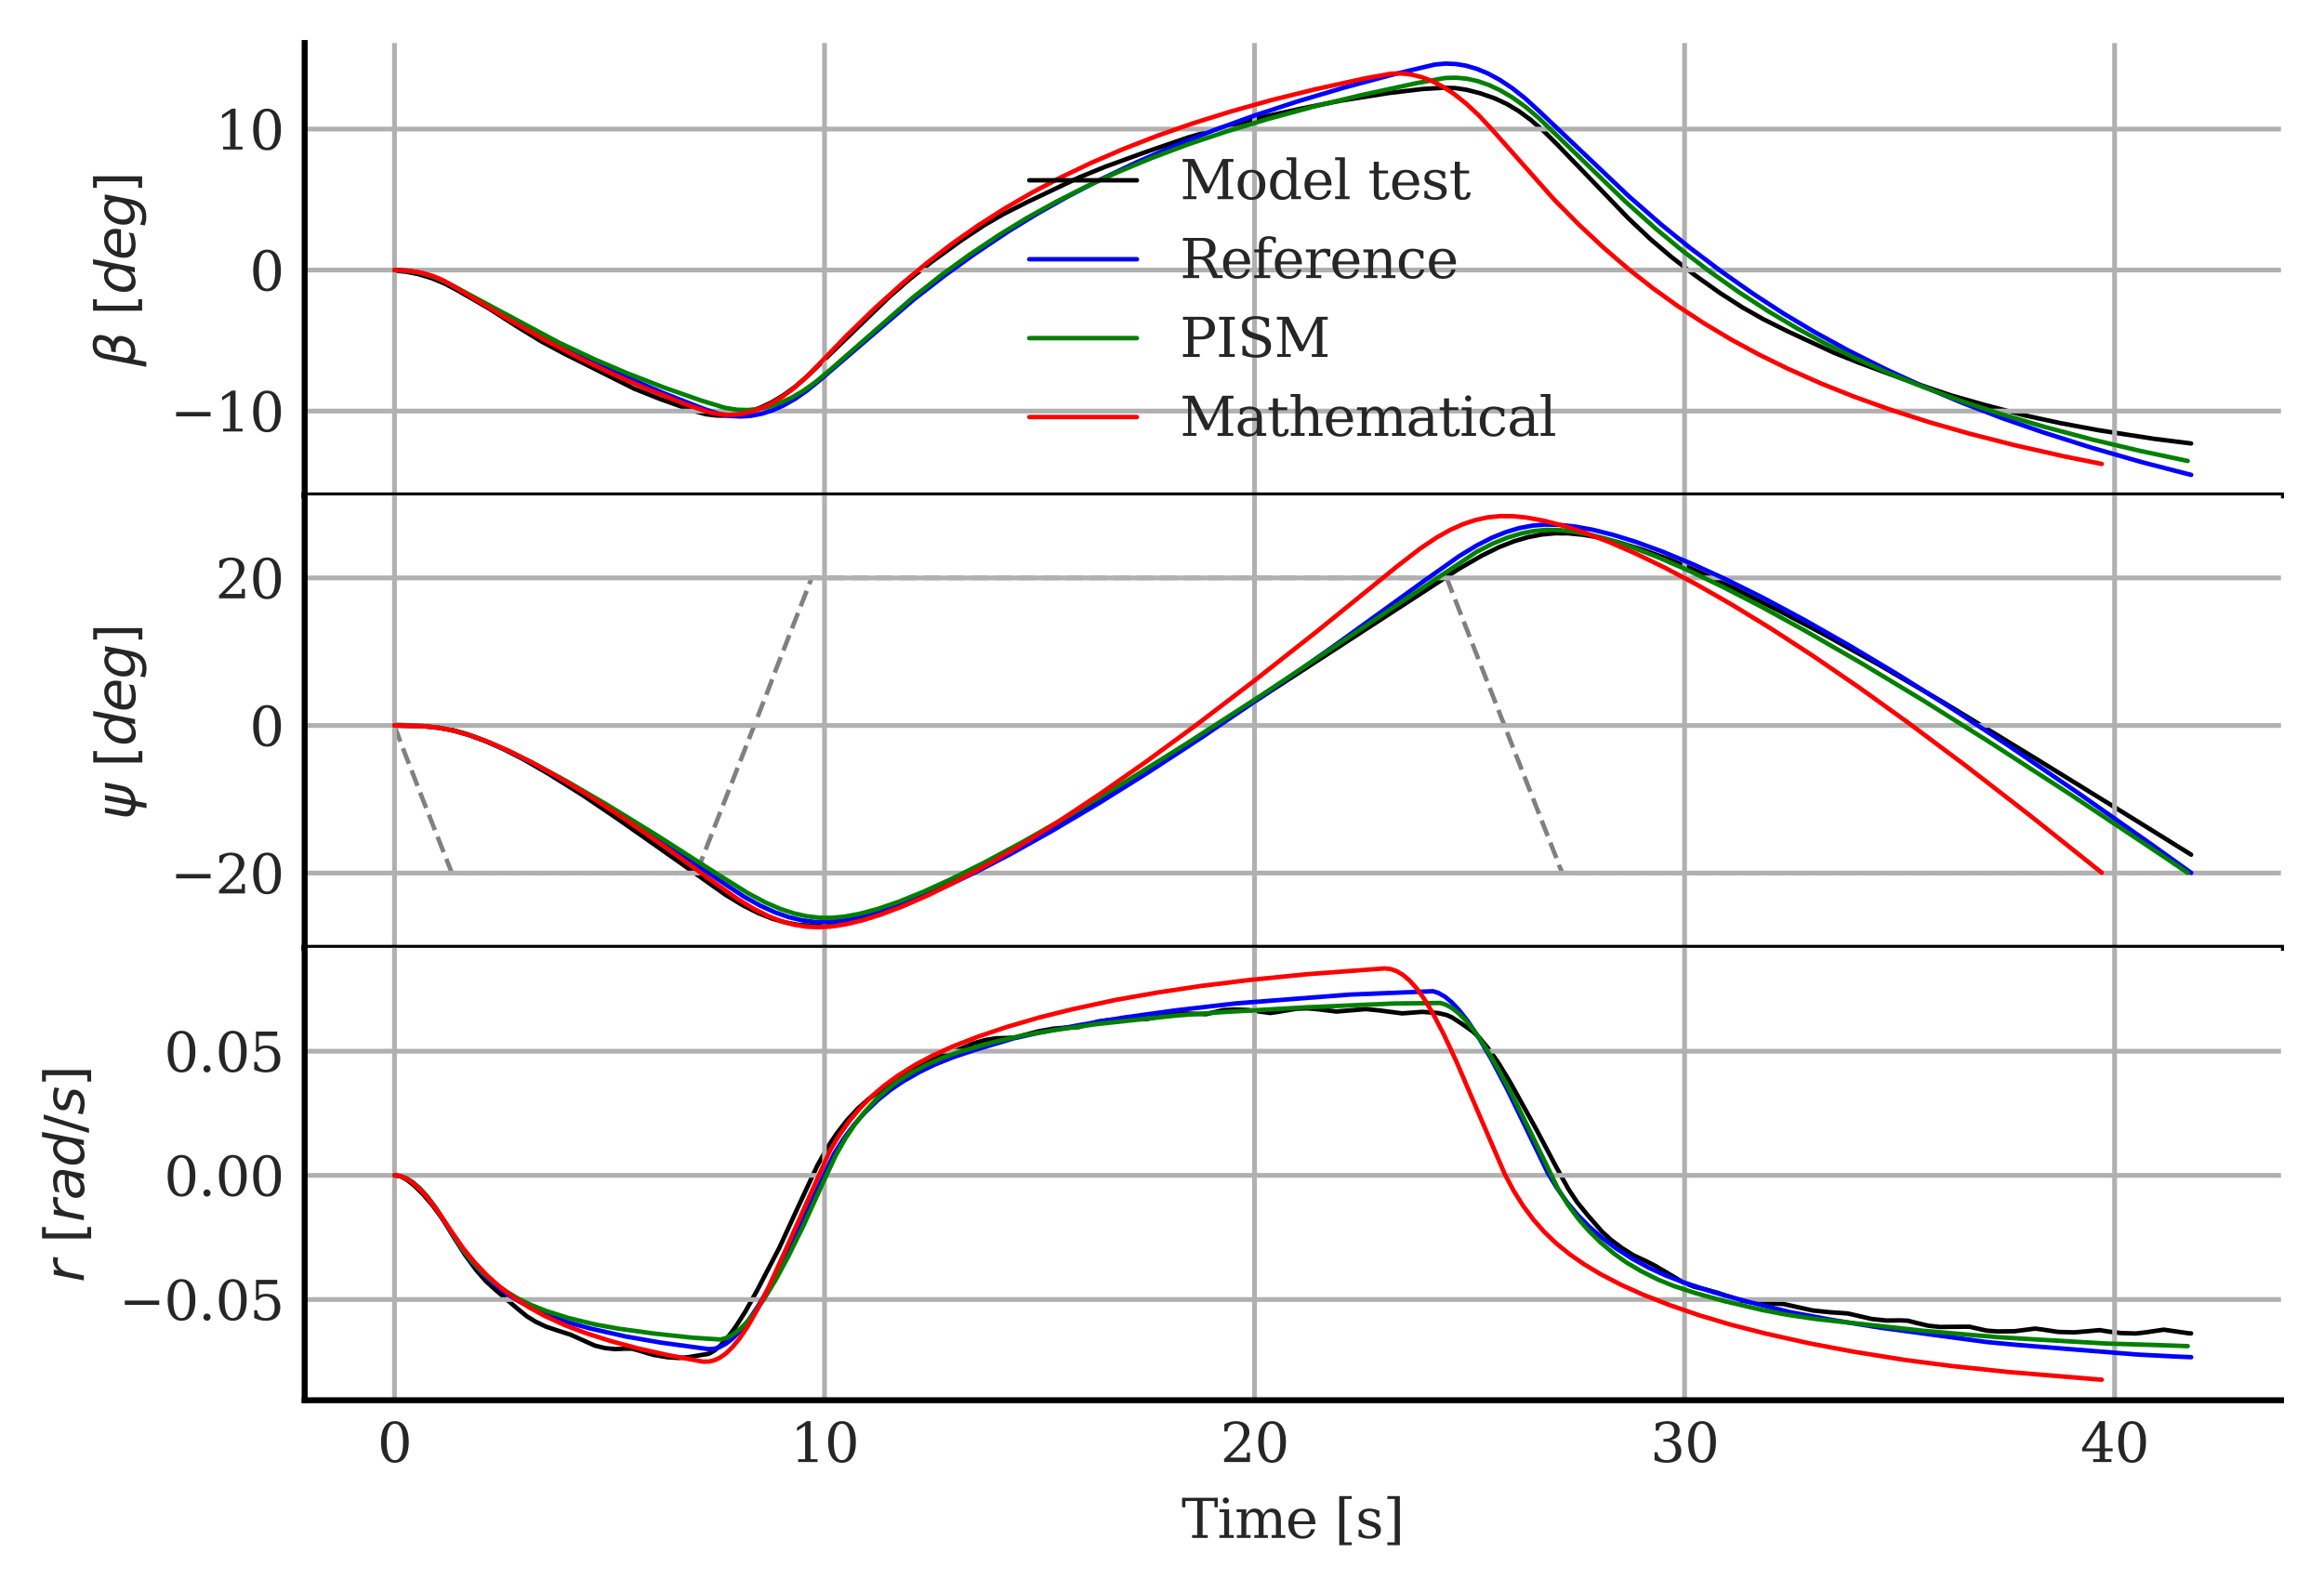 <?xml version="1.0" encoding="utf-8" standalone="no"?>
<!DOCTYPE svg PUBLIC "-//W3C//DTD SVG 1.1//EN"
  "http://www.w3.org/Graphics/SVG/1.1/DTD/svg11.dtd">
<svg xmlns:xlink="http://www.w3.org/1999/xlink" width="388.971pt" height="266.541pt" viewBox="0 0 388.971 266.541" xmlns="http://www.w3.org/2000/svg" version="1.1">
 <defs>
  <style type="text/css">*{stroke-linejoin: round; stroke-linecap: butt}</style>
 </defs>
 <g id="figure_1">
  <g id="patch_1">
   <path d="M -0 266.541 
L 388.971 266.541 
L 388.971 0 
L -0 0 
z
" style="fill: #ffffff"/>
  </g>
  <g id="axes_1">
   <g id="patch_2">
    <path d="M 50.991 82.94 
L 381.771 82.94 
L 381.771 7.2 
L 50.991 7.2 
z
" style="fill: #ffffff"/>
   </g>
   <g id="line2d_1">
    <path d="M 66.027 45.309 
L 68.028 45.496 
L 70.102 45.91 
L 72.246 46.563 
L 74.32 47.419 
L 76.464 48.546 
L 81.683 51.552 
L 86.831 54.851 
L 90.691 57.204 
L 94.409 59.189 
L 106.134 65.064 
L 110.495 66.803 
L 116 68.763 
L 118.144 69.343 
L 119.932 69.569 
L 121.719 69.578 
L 123.506 69.372 
L 125.365 68.935 
L 127.224 68.271 
L 129.154 67.355 
L 131.084 66.2 
L 133.086 64.746 
L 135.159 62.962 
L 138.591 59.624 
L 148.886 49.657 
L 152.318 46.673 
L 155.964 43.81 
L 160.825 40.292 
L 164.757 37.682 
L 167.974 35.824 
L 171.978 33.806 
L 180.557 29.724 
L 184.99 27.913 
L 191.495 25.545 
L 198.859 23.013 
L 204.364 21.406 
L 210.441 19.798 
L 217.59 18.219 
L 224.382 16.855 
L 232.46 15.571 
L 238.037 14.907 
L 241.54 14.696 
L 243.613 14.747 
L 245.543 15.05 
L 247.831 15.64 
L 250.19 16.472 
L 252.264 17.44 
L 254.194 18.593 
L 256.196 20.063 
L 258.341 21.922 
L 260.771 24.333 
L 272.567 36.573 
L 276.214 40.016 
L 279.645 42.941 
L 283.649 46.049 
L 287.795 48.997 
L 291.584 51.431 
L 295.088 53.415 
L 299.091 55.415 
L 306.884 59.023 
L 311.102 60.713 
L 319.538 63.827 
L 326.544 66.191 
L 332.12 67.776 
L 338.912 69.552 
L 344.775 70.819 
L 351.209 72.023 
L 360.574 73.47 
L 366.723 74.242 
L 366.723 74.242 
" clip-path="url(#p4516d4d007)" style="fill: none; stroke: #000000; stroke-width: 0.75; stroke-linecap: round"/>
   </g>
   <g id="matplotlib.axis_1">
    <g id="xtick_1">
     <g id="line2d_2">
      <path d="M 66.027 82.94 
L 66.027 7.2 
" clip-path="url(#p4516d4d007)" style="fill: none; stroke: #b0b0b0; stroke-width: 0.8; stroke-linecap: round"/>
     </g>
     <g id="line2d_3"/>
    </g>
    <g id="xtick_2">
     <g id="line2d_4">
      <path d="M 138.001 82.94 
L 138.001 7.2 
" clip-path="url(#p4516d4d007)" style="fill: none; stroke: #b0b0b0; stroke-width: 0.8; stroke-linecap: round"/>
     </g>
     <g id="line2d_5"/>
    </g>
    <g id="xtick_3">
     <g id="line2d_6">
      <path d="M 209.975 82.94 
L 209.975 7.2 
" clip-path="url(#p4516d4d007)" style="fill: none; stroke: #b0b0b0; stroke-width: 0.8; stroke-linecap: round"/>
     </g>
     <g id="line2d_7"/>
    </g>
    <g id="xtick_4">
     <g id="line2d_8">
      <path d="M 281.95 82.94 
L 281.95 7.2 
" clip-path="url(#p4516d4d007)" style="fill: none; stroke: #b0b0b0; stroke-width: 0.8; stroke-linecap: round"/>
     </g>
     <g id="line2d_9"/>
    </g>
    <g id="xtick_5">
     <g id="line2d_10">
      <path d="M 353.924 82.94 
L 353.924 7.2 
" clip-path="url(#p4516d4d007)" style="fill: none; stroke: #b0b0b0; stroke-width: 0.8; stroke-linecap: round"/>
     </g>
     <g id="line2d_11"/>
    </g>
   </g>
   <g id="matplotlib.axis_2">
    <g id="ytick_1">
     <g id="line2d_12">
      <path d="M 50.991 68.813 
L 381.771 68.813 
" clip-path="url(#p4516d4d007)" style="fill: none; stroke: #b0b0b0; stroke-width: 0.8; stroke-linecap: round"/>
     </g>
     <g id="line2d_13"/>
     <g id="text_1">
      <!-- −10 -->
      <g style="fill: #262626" transform="translate(28.497 72.232) scale(0.09 -0.09)">
       <defs>
        <path id="DejaVuSerif-2212" d="M 678 2259 
L 4684 2259 
L 4684 1753 
L 678 1753 
L 678 2259 
z
" transform="scale(0.016)"/>
        <path id="DejaVuSerif-31" d="M 909 0 
L 909 331 
L 1722 331 
L 1722 4213 
L 781 3603 
L 781 4013 
L 1919 4750 
L 2350 4750 
L 2350 331 
L 3163 331 
L 3163 0 
L 909 0 
z
" transform="scale(0.016)"/>
        <path id="DejaVuSerif-30" d="M 2034 219 
Q 2513 219 2750 744 
Q 2988 1269 2988 2328 
Q 2988 3391 2750 3916 
Q 2513 4441 2034 4441 
Q 1556 4441 1318 3916 
Q 1081 3391 1081 2328 
Q 1081 1269 1318 744 
Q 1556 219 2034 219 
z
M 2034 -91 
Q 1275 -91 848 546 
Q 422 1184 422 2328 
Q 422 3475 848 4112 
Q 1275 4750 2034 4750 
Q 2797 4750 3222 4112 
Q 3647 3475 3647 2328 
Q 3647 1184 3222 546 
Q 2797 -91 2034 -91 
z
" transform="scale(0.016)"/>
       </defs>
       <use xlink:href="#DejaVuSerif-2212"/>
       <use xlink:href="#DejaVuSerif-31" x="83.789"/>
       <use xlink:href="#DejaVuSerif-30" x="147.412"/>
      </g>
     </g>
    </g>
    <g id="ytick_2">
     <g id="line2d_14">
      <path d="M 50.991 45.213 
L 381.771 45.213 
" clip-path="url(#p4516d4d007)" style="fill: none; stroke: #b0b0b0; stroke-width: 0.8; stroke-linecap: round"/>
     </g>
     <g id="line2d_15"/>
     <g id="text_2">
      <!-- 0 -->
      <g style="fill: #262626" transform="translate(41.765 48.633) scale(0.09 -0.09)">
       <use xlink:href="#DejaVuSerif-30"/>
      </g>
     </g>
    </g>
    <g id="ytick_3">
     <g id="line2d_16">
      <path d="M 50.991 21.614 
L 381.771 21.614 
" clip-path="url(#p4516d4d007)" style="fill: none; stroke: #b0b0b0; stroke-width: 0.8; stroke-linecap: round"/>
     </g>
     <g id="line2d_17"/>
     <g id="text_3">
      <!-- 10 -->
      <g style="fill: #262626" transform="translate(36.039 25.033) scale(0.09 -0.09)">
       <use xlink:href="#DejaVuSerif-31"/>
       <use xlink:href="#DejaVuSerif-30" x="63.623"/>
      </g>
     </g>
    </g>
    <g id="text_4">
     <!-- $\beta$ $[deg]$ -->
     <g style="fill: #262626" transform="translate(22.607 61.405) rotate(-90) scale(0.09 -0.09)">
      <defs>
       <path id="DejaVuSans-Oblique-3b2" d="M 872 216 
L 572 -1331 
L -6 -1331 
L 928 3478 
Q 1206 4903 2538 4903 
Q 3888 4903 3659 3700 
Q 3503 2844 2894 2531 
Q 3713 2250 3553 1416 
Q 3272 -69 1759 -66 
Q 1097 -63 872 216 
z
M 1019 966 
Q 1259 422 1875 425 
Q 2775 425 2966 1406 
Q 3138 2288 1675 2219 
L 1778 2750 
Q 2909 2731 3106 3750 
Q 3241 4438 2509 4434 
Q 1691 4434 1503 3459 
L 1019 966 
z
" transform="scale(0.016)"/>
       <path id="DejaVuSerif-20" transform="scale(0.016)"/>
       <path id="DejaVuSans-5b" d="M 550 4863 
L 1875 4863 
L 1875 4416 
L 1125 4416 
L 1125 -397 
L 1875 -397 
L 1875 -844 
L 550 -844 
L 550 4863 
z
" transform="scale(0.016)"/>
       <path id="DejaVuSans-Oblique-64" d="M 2675 525 
Q 2444 222 2128 65 
Q 1813 -91 1428 -91 
Q 903 -91 598 267 
Q 294 625 294 1247 
Q 294 1766 478 2236 
Q 663 2706 1013 3078 
Q 1244 3325 1534 3454 
Q 1825 3584 2144 3584 
Q 2481 3584 2739 3421 
Q 2997 3259 3138 2956 
L 3513 4863 
L 4091 4863 
L 3144 0 
L 2566 0 
L 2675 525 
z
M 891 1350 
Q 891 897 1095 644 
Q 1300 391 1663 391 
Q 1931 391 2161 520 
Q 2391 650 2566 903 
Q 2750 1166 2856 1509 
Q 2963 1853 2963 2188 
Q 2963 2622 2758 2865 
Q 2553 3109 2194 3109 
Q 1922 3109 1687 2981 
Q 1453 2853 1288 2613 
Q 1106 2353 998 2009 
Q 891 1666 891 1350 
z
" transform="scale(0.016)"/>
       <path id="DejaVuSans-Oblique-65" d="M 3078 2063 
Q 3088 2113 3092 2166 
Q 3097 2219 3097 2272 
Q 3097 2653 2873 2875 
Q 2650 3097 2266 3097 
Q 1838 3097 1509 2826 
Q 1181 2556 1013 2059 
L 3078 2063 
z
M 3578 1613 
L 903 1613 
Q 884 1494 878 1425 
Q 872 1356 872 1306 
Q 872 872 1139 634 
Q 1406 397 1894 397 
Q 2269 397 2603 481 
Q 2938 566 3225 728 
L 3116 159 
Q 2806 34 2476 -28 
Q 2147 -91 1806 -91 
Q 1078 -91 686 257 
Q 294 606 294 1247 
Q 294 1794 489 2264 
Q 684 2734 1063 3103 
Q 1306 3334 1642 3459 
Q 1978 3584 2356 3584 
Q 2950 3584 3301 3228 
Q 3653 2872 3653 2272 
Q 3653 2128 3634 1964 
Q 3616 1800 3578 1613 
z
" transform="scale(0.016)"/>
       <path id="DejaVuSans-Oblique-67" d="M 3816 3500 
L 3219 434 
Q 3047 -456 2561 -893 
Q 2075 -1331 1253 -1331 
Q 950 -1331 690 -1286 
Q 431 -1241 206 -1147 
L 313 -588 
Q 525 -725 762 -790 
Q 1000 -856 1269 -856 
Q 1816 -856 2167 -557 
Q 2519 -259 2631 300 
L 2681 563 
Q 2441 288 2122 144 
Q 1803 0 1434 0 
Q 903 0 598 351 
Q 294 703 294 1319 
Q 294 1803 478 2267 
Q 663 2731 997 3091 
Q 1219 3328 1514 3456 
Q 1809 3584 2131 3584 
Q 2484 3584 2746 3420 
Q 3009 3256 3138 2956 
L 3238 3500 
L 3816 3500 
z
M 2950 2216 
Q 2950 2641 2750 2872 
Q 2550 3103 2181 3103 
Q 1953 3103 1747 3012 
Q 1541 2922 1394 2759 
Q 1156 2491 1023 2127 
Q 891 1763 891 1375 
Q 891 944 1092 712 
Q 1294 481 1672 481 
Q 2219 481 2584 976 
Q 2950 1472 2950 2216 
z
" transform="scale(0.016)"/>
       <path id="DejaVuSans-5d" d="M 1947 4863 
L 1947 -844 
L 622 -844 
L 622 -397 
L 1369 -397 
L 1369 4416 
L 622 4416 
L 622 4863 
L 1947 4863 
z
" transform="scale(0.016)"/>
      </defs>
      <use xlink:href="#DejaVuSans-Oblique-3b2" transform="translate(0 0.391)"/>
      <use xlink:href="#DejaVuSerif-20" transform="translate(63.818 0.391)"/>
      <use xlink:href="#DejaVuSans-5b" transform="translate(95.605 0.391)"/>
      <use xlink:href="#DejaVuSans-Oblique-64" transform="translate(134.619 0.391)"/>
      <use xlink:href="#DejaVuSans-Oblique-65" transform="translate(198.096 0.391)"/>
      <use xlink:href="#DejaVuSans-Oblique-67" transform="translate(259.619 0.391)"/>
      <use xlink:href="#DejaVuSans-5d" transform="translate(323.096 0.391)"/>
     </g>
    </g>
   </g>
   <g id="line2d_18">
    <path d="M 66.027 45.213 
L 68.114 45.32 
L 70.129 45.644 
L 72.072 46.182 
L 74.016 46.958 
L 76.319 48.145 
L 84.668 52.855 
L 92.081 56.916 
L 98.127 59.997 
L 104.605 63.037 
L 111.011 65.793 
L 117.848 68.475 
L 120.295 69.275 
L 122.167 69.627 
L 123.894 69.731 
L 125.693 69.614 
L 127.493 69.265 
L 129.292 68.693 
L 131.163 67.862 
L 133.107 66.754 
L 135.122 65.351 
L 137.497 63.402 
L 152.9 50.172 
L 158.154 46.092 
L 163.192 42.469 
L 168.734 38.76 
L 173.556 35.804 
L 178.667 32.926 
L 184.496 29.897 
L 190.254 27.158 
L 196.444 24.466 
L 203.21 21.781 
L 209.903 19.365 
L 217.173 16.976 
L 225.018 14.648 
L 233.511 12.379 
L 240.133 10.81 
L 241.932 10.646 
L 243.659 10.718 
L 245.387 11.005 
L 247.186 11.531 
L 249.057 12.309 
L 251.001 13.362 
L 253.088 14.748 
L 255.247 16.453 
L 257.694 18.687 
L 272.665 32.899 
L 278.063 37.612 
L 282.813 41.459 
L 288.14 45.475 
L 293.466 49.204 
L 298.504 52.486 
L 303.686 55.574 
L 309.372 58.686 
L 315.634 61.822 
L 321.896 64.692 
L 328.373 67.414 
L 335.067 69.984 
L 341.904 72.362 
L 350.11 74.966 
L 358.531 77.386 
L 366.088 79.338 
L 366.736 79.497 
L 366.736 79.497 
" clip-path="url(#p4516d4d007)" style="fill: none; stroke: #0000ff; stroke-width: 0.75; stroke-linecap: round"/>
   </g>
   <g id="line2d_19">
    <path d="M 66.027 45.213 
L 68.114 45.32 
L 70.129 45.643 
L 72.072 46.179 
L 74.016 46.95 
L 76.319 48.126 
L 93.593 57.379 
L 99.495 60.15 
L 104.965 62.484 
L 111.155 64.883 
L 117.272 67.026 
L 121.375 68.279 
L 123.318 68.588 
L 125.118 68.646 
L 126.917 68.479 
L 128.716 68.089 
L 130.588 67.457 
L 132.531 66.557 
L 134.474 65.411 
L 136.561 63.916 
L 138.937 61.922 
L 152.684 49.892 
L 157.578 46.038 
L 162.184 42.695 
L 167.223 39.33 
L 171.829 36.516 
L 176.651 33.837 
L 181.761 31.251 
L 187.016 28.843 
L 192.702 26.477 
L 198.819 24.179 
L 205.153 22.052 
L 212.063 19.964 
L 219.692 17.897 
L 227.825 15.928 
L 236.966 13.944 
L 241.86 13.056 
L 243.659 13.004 
L 245.531 13.182 
L 247.33 13.583 
L 249.201 14.232 
L 251.145 15.144 
L 253.16 16.338 
L 255.319 17.887 
L 257.478 19.709 
L 260.429 22.532 
L 272.089 33.791 
L 277.199 38.345 
L 281.518 41.916 
L 286.268 45.543 
L 291.163 48.993 
L 296.129 52.217 
L 300.807 54.985 
L 305.269 57.39 
L 310.668 60.037 
L 316.066 62.441 
L 321.824 64.768 
L 328.373 67.173 
L 334.779 69.279 
L 342.264 71.486 
L 350.182 73.589 
L 357.883 75.418 
L 366.16 77.173 
L 366.16 77.173 
" clip-path="url(#p4516d4d007)" style="fill: none; stroke: #008000; stroke-width: 0.75; stroke-linecap: round"/>
   </g>
   <g id="line2d_20">
    <path d="M 66.027 45.213 
L 68.402 45.325 
L 70.489 45.651 
L 72.36 46.177 
L 74.088 46.891 
L 75.815 47.852 
L 84.812 53.298 
L 91.434 57.052 
L 97.191 60.058 
L 102.805 62.739 
L 108.635 65.269 
L 114.609 67.621 
L 118.64 69.013 
L 120.367 69.347 
L 122.095 69.455 
L 123.822 69.334 
L 125.549 68.981 
L 127.277 68.397 
L 129.076 67.548 
L 130.947 66.412 
L 132.891 64.969 
L 134.906 63.185 
L 137.065 60.975 
L 141.672 56.212 
L 146.494 51.531 
L 150.956 47.505 
L 155.203 43.97 
L 159.449 40.721 
L 163.696 37.748 
L 168.086 34.945 
L 172.693 32.266 
L 177.587 29.678 
L 182.625 27.27 
L 188.023 24.937 
L 193.637 22.753 
L 199.611 20.663 
L 206.017 18.659 
L 212.71 16.783 
L 219.98 14.979 
L 228.473 13.119 
L 232.863 12.327 
L 234.591 12.299 
L 236.246 12.488 
L 237.973 12.918 
L 239.701 13.581 
L 241.5 14.516 
L 243.371 15.742 
L 245.387 17.34 
L 247.546 19.352 
L 249.777 21.747 
L 260.142 33.439 
L 264.388 37.729 
L 268.491 41.555 
L 272.521 45.011 
L 276.624 48.236 
L 280.87 51.287 
L 285.261 54.165 
L 289.795 56.869 
L 294.401 59.359 
L 299.368 61.789 
L 304.838 64.218 
L 310.38 66.428 
L 316.354 68.57 
L 322.903 70.679 
L 329.597 72.592 
L 337.226 74.537 
L 345.359 76.379 
L 351.765 77.67 
L 351.765 77.67 
" clip-path="url(#p4516d4d007)" style="fill: none; stroke: #ff0000; stroke-width: 0.75; stroke-linecap: round"/>
   </g>
   <g id="patch_3">
    <path d="M 50.991 82.94 
L 50.991 7.2 
" style="fill: none; stroke: #000000; stroke-linejoin: miter; stroke-linecap: square"/>
   </g>
   <g id="patch_4">
    <path d="M 50.991 82.94 
L 381.771 82.94 
" style="fill: none; stroke: #000000; stroke-linejoin: miter; stroke-linecap: square"/>
   </g>
   <g id="legend_1">
    <g id="line2d_21">
     <path d="M 172.28 30.187 
L 181.28 30.187 
L 190.28 30.187 
" style="fill: none; stroke: #000000; stroke-width: 0.75; stroke-linecap: round"/>
    </g>
    <g id="text_5">
     <!-- Model test -->
     <g style="fill: #262626" transform="translate(197.48 33.337) scale(0.09 -0.09)">
      <defs>
       <path id="DejaVuSerif-4d" d="M 353 0 
L 353 331 
L 947 331 
L 947 4331 
L 319 4331 
L 319 4666 
L 1678 4666 
L 3316 1344 
L 4953 4666 
L 6228 4666 
L 6228 4331 
L 5606 4331 
L 5606 331 
L 6203 331 
L 6203 0 
L 4378 0 
L 4378 331 
L 4972 331 
L 4972 3938 
L 3372 684 
L 2931 684 
L 1331 3938 
L 1331 331 
L 1925 331 
L 1925 0 
L 353 0 
z
" transform="scale(0.016)"/>
       <path id="DejaVuSerif-6f" d="M 1925 219 
Q 2388 219 2623 584 
Q 2859 950 2859 1663 
Q 2859 2375 2623 2739 
Q 2388 3103 1925 3103 
Q 1463 3103 1227 2739 
Q 991 2375 991 1663 
Q 991 950 1228 584 
Q 1466 219 1925 219 
z
M 1925 -91 
Q 1200 -91 759 389 
Q 319 869 319 1663 
Q 319 2456 758 2934 
Q 1197 3413 1925 3413 
Q 2653 3413 3092 2934 
Q 3531 2456 3531 1663 
Q 3531 869 3092 389 
Q 2653 -91 1925 -91 
z
" transform="scale(0.016)"/>
       <path id="DejaVuSerif-64" d="M 3359 331 
L 3909 331 
L 3909 0 
L 2784 0 
L 2784 519 
Q 2616 206 2355 57 
Q 2094 -91 1709 -91 
Q 1097 -91 708 395 
Q 319 881 319 1663 
Q 319 2444 706 2928 
Q 1094 3413 1709 3413 
Q 2094 3413 2355 3264 
Q 2616 3116 2784 2803 
L 2784 4531 
L 2241 4531 
L 2241 4863 
L 3359 4863 
L 3359 331 
z
M 2784 1497 
L 2784 1825 
Q 2784 2422 2554 2737 
Q 2325 3053 1888 3053 
Q 1444 3053 1217 2703 
Q 991 2353 991 1663 
Q 991 975 1217 622 
Q 1444 269 1888 269 
Q 2325 269 2554 583 
Q 2784 897 2784 1497 
z
" transform="scale(0.016)"/>
       <path id="DejaVuSerif-65" d="M 3469 1600 
L 991 1600 
L 991 1575 
Q 991 903 1244 561 
Q 1497 219 1991 219 
Q 2369 219 2611 417 
Q 2853 616 2950 1006 
L 3413 1006 
Q 3275 459 2904 184 
Q 2534 -91 1931 -91 
Q 1203 -91 761 389 
Q 319 869 319 1663 
Q 319 2450 753 2931 
Q 1188 3413 1894 3413 
Q 2647 3413 3050 2948 
Q 3453 2484 3469 1600 
z
M 2791 1931 
Q 2772 2513 2545 2808 
Q 2319 3103 1894 3103 
Q 1497 3103 1269 2806 
Q 1041 2509 991 1931 
L 2791 1931 
z
" transform="scale(0.016)"/>
       <path id="DejaVuSerif-6c" d="M 1313 331 
L 1856 331 
L 1856 0 
L 184 0 
L 184 331 
L 738 331 
L 738 4531 
L 184 4531 
L 184 4863 
L 1313 4863 
L 1313 331 
z
" transform="scale(0.016)"/>
       <path id="DejaVuSerif-74" d="M 691 2988 
L 184 2988 
L 184 3322 
L 691 3322 
L 691 4353 
L 1269 4353 
L 1269 3322 
L 2350 3322 
L 2350 2988 
L 1269 2988 
L 1269 878 
Q 1269 456 1350 337 
Q 1431 219 1650 219 
Q 1875 219 1978 351 
Q 2081 484 2088 781 
L 2522 781 
Q 2497 328 2275 118 
Q 2053 -91 1600 -91 
Q 1103 -91 897 129 
Q 691 350 691 878 
L 691 2988 
z
" transform="scale(0.016)"/>
       <path id="DejaVuSerif-73" d="M 359 184 
L 359 959 
L 691 959 
Q 703 588 923 403 
Q 1144 219 1575 219 
Q 1963 219 2166 364 
Q 2369 509 2369 788 
Q 2369 1006 2220 1140 
Q 2072 1275 1594 1428 
L 1178 1569 
Q 750 1706 558 1912 
Q 366 2119 366 2438 
Q 366 2894 700 3153 
Q 1034 3413 1625 3413 
Q 1888 3413 2178 3344 
Q 2469 3275 2778 3144 
L 2778 2419 
L 2447 2419 
Q 2434 2741 2221 2922 
Q 2009 3103 1644 3103 
Q 1281 3103 1095 2975 
Q 909 2847 909 2591 
Q 909 2381 1050 2254 
Q 1191 2128 1613 1997 
L 2069 1856 
Q 2541 1709 2748 1489 
Q 2956 1269 2956 922 
Q 2956 450 2595 179 
Q 2234 -91 1600 -91 
Q 1278 -91 972 -22 
Q 666 47 359 184 
z
" transform="scale(0.016)"/>
      </defs>
      <use xlink:href="#DejaVuSerif-4d"/>
      <use xlink:href="#DejaVuSerif-6f" x="102.393"/>
      <use xlink:href="#DejaVuSerif-64" x="162.598"/>
      <use xlink:href="#DejaVuSerif-65" x="226.611"/>
      <use xlink:href="#DejaVuSerif-6c" x="285.791"/>
      <use xlink:href="#DejaVuSerif-20" x="317.773"/>
      <use xlink:href="#DejaVuSerif-74" x="349.561"/>
      <use xlink:href="#DejaVuSerif-65" x="389.746"/>
      <use xlink:href="#DejaVuSerif-73" x="448.926"/>
      <use xlink:href="#DejaVuSerif-74" x="500.244"/>
     </g>
    </g>
    <g id="line2d_22">
     <path d="M 172.28 43.398 
L 181.28 43.398 
L 190.28 43.398 
" style="fill: none; stroke: #0000ff; stroke-width: 0.75; stroke-linecap: round"/>
    </g>
    <g id="text_6">
     <!-- Reference -->
     <g style="fill: #262626" transform="translate(197.48 46.548) scale(0.09 -0.09)">
      <defs>
       <path id="DejaVuSerif-52" d="M 3066 2316 
Q 3284 2256 3442 2114 
Q 3600 1972 3725 1716 
L 4403 331 
L 4972 331 
L 4972 0 
L 3872 0 
L 3144 1484 
Q 2934 1916 2759 2042 
Q 2584 2169 2278 2169 
L 1581 2169 
L 1581 331 
L 2241 331 
L 2241 0 
L 353 0 
L 353 331 
L 947 331 
L 947 4331 
L 353 4331 
L 353 4666 
L 2719 4666 
Q 3400 4666 3770 4341 
Q 4141 4016 4141 3419 
Q 4141 2938 3870 2661 
Q 3600 2384 3066 2316 
z
M 1581 2503 
L 2503 2503 
Q 2975 2503 3200 2726 
Q 3425 2950 3425 3419 
Q 3425 3888 3200 4109 
Q 2975 4331 2503 4331 
L 1581 4331 
L 1581 2503 
z
" transform="scale(0.016)"/>
       <path id="DejaVuSerif-66" d="M 2753 4078 
L 2450 4078 
Q 2447 4313 2317 4434 
Q 2188 4556 1941 4556 
Q 1619 4556 1487 4379 
Q 1356 4203 1356 3750 
L 1356 3322 
L 2284 3322 
L 2284 2988 
L 1356 2988 
L 1356 331 
L 2094 331 
L 2094 0 
L 231 0 
L 231 331 
L 781 331 
L 781 2988 
L 231 2988 
L 231 3322 
L 781 3322 
L 781 3738 
Q 781 4294 1070 4578 
Q 1359 4863 1919 4863 
Q 2128 4863 2337 4825 
Q 2547 4788 2753 4709 
L 2753 4078 
z
" transform="scale(0.016)"/>
       <path id="DejaVuSerif-72" d="M 3059 3328 
L 3059 2497 
L 2728 2497 
Q 2713 2744 2591 2866 
Q 2469 2988 2234 2988 
Q 1809 2988 1582 2694 
Q 1356 2400 1356 1850 
L 1356 331 
L 2022 331 
L 2022 0 
L 263 0 
L 263 331 
L 781 331 
L 781 2994 
L 231 2994 
L 231 3322 
L 1356 3322 
L 1356 2731 
Q 1525 3078 1790 3245 
Q 2056 3413 2438 3413 
Q 2578 3413 2733 3391 
Q 2888 3369 3059 3328 
z
" transform="scale(0.016)"/>
       <path id="DejaVuSerif-6e" d="M 263 0 
L 263 331 
L 781 331 
L 781 2988 
L 231 2988 
L 231 3322 
L 1356 3322 
L 1356 2731 
Q 1516 3069 1770 3241 
Q 2025 3413 2363 3413 
Q 2913 3413 3172 3097 
Q 3431 2781 3431 2113 
L 3431 331 
L 3944 331 
L 3944 0 
L 2356 0 
L 2356 331 
L 2853 331 
L 2853 1931 
Q 2853 2541 2703 2767 
Q 2553 2994 2175 2994 
Q 1775 2994 1565 2701 
Q 1356 2409 1356 1850 
L 1356 331 
L 1856 331 
L 1856 0 
L 263 0 
z
" transform="scale(0.016)"/>
       <path id="DejaVuSerif-63" d="M 3291 997 
Q 3169 466 2822 187 
Q 2475 -91 1925 -91 
Q 1200 -91 759 389 
Q 319 869 319 1663 
Q 319 2459 759 2936 
Q 1200 3413 1925 3413 
Q 2241 3413 2553 3339 
Q 2866 3266 3181 3116 
L 3181 2266 
L 2847 2266 
Q 2781 2703 2561 2903 
Q 2341 3103 1931 3103 
Q 1466 3103 1228 2742 
Q 991 2381 991 1663 
Q 991 944 1227 581 
Q 1463 219 1931 219 
Q 2303 219 2525 412 
Q 2747 606 2828 997 
L 3291 997 
z
" transform="scale(0.016)"/>
      </defs>
      <use xlink:href="#DejaVuSerif-52"/>
      <use xlink:href="#DejaVuSerif-65" x="75.293"/>
      <use xlink:href="#DejaVuSerif-66" x="134.473"/>
      <use xlink:href="#DejaVuSerif-65" x="171.484"/>
      <use xlink:href="#DejaVuSerif-72" x="230.664"/>
      <use xlink:href="#DejaVuSerif-65" x="278.467"/>
      <use xlink:href="#DejaVuSerif-6e" x="337.646"/>
      <use xlink:href="#DejaVuSerif-63" x="402.051"/>
      <use xlink:href="#DejaVuSerif-65" x="458.057"/>
     </g>
    </g>
    <g id="line2d_23">
     <path d="M 172.28 56.608 
L 181.28 56.608 
L 190.28 56.608 
" style="fill: none; stroke: #008000; stroke-width: 0.75; stroke-linecap: round"/>
    </g>
    <g id="text_7">
     <!-- PISM -->
     <g style="fill: #262626" transform="translate(197.48 59.758) scale(0.09 -0.09)">
      <defs>
       <path id="DejaVuSerif-50" d="M 1581 2375 
L 2406 2375 
Q 2872 2375 3115 2626 
Q 3359 2878 3359 3353 
Q 3359 3831 3115 4081 
Q 2872 4331 2406 4331 
L 1581 4331 
L 1581 2375 
z
M 353 0 
L 353 331 
L 947 331 
L 947 4331 
L 353 4331 
L 353 4666 
L 2559 4666 
Q 3259 4666 3668 4311 
Q 4078 3956 4078 3353 
Q 4078 2753 3668 2397 
Q 3259 2041 2559 2041 
L 1581 2041 
L 1581 331 
L 2303 331 
L 2303 0 
L 353 0 
z
" transform="scale(0.016)"/>
       <path id="DejaVuSerif-49" d="M 1581 331 
L 2175 331 
L 2175 0 
L 353 0 
L 353 331 
L 947 331 
L 947 4331 
L 353 4331 
L 353 4666 
L 2175 4666 
L 2175 4331 
L 1581 4331 
L 1581 331 
z
" transform="scale(0.016)"/>
       <path id="DejaVuSerif-53" d="M 594 225 
L 594 1288 
L 953 1284 
Q 969 753 1261 498 
Q 1553 244 2150 244 
Q 2706 244 2998 464 
Q 3291 684 3291 1106 
Q 3291 1444 3114 1625 
Q 2938 1806 2369 1978 
L 1753 2163 
Q 1084 2366 811 2669 
Q 538 2972 538 3500 
Q 538 4094 959 4422 
Q 1381 4750 2144 4750 
Q 2469 4750 2856 4679 
Q 3244 4609 3681 4475 
L 3681 3481 
L 3328 3481 
Q 3275 3975 2998 4195 
Q 2722 4416 2156 4416 
Q 1663 4416 1405 4214 
Q 1147 4013 1147 3628 
Q 1147 3294 1340 3103 
Q 1534 2913 2163 2725 
L 2741 2553 
Q 3375 2363 3645 2067 
Q 3916 1772 3916 1275 
Q 3916 597 3481 253 
Q 3047 -91 2188 -91 
Q 1803 -91 1404 -12 
Q 1006 66 594 225 
z
" transform="scale(0.016)"/>
      </defs>
      <use xlink:href="#DejaVuSerif-50"/>
      <use xlink:href="#DejaVuSerif-49" x="67.285"/>
      <use xlink:href="#DejaVuSerif-53" x="106.787"/>
      <use xlink:href="#DejaVuSerif-4d" x="175.293"/>
     </g>
    </g>
    <g id="line2d_24">
     <path d="M 172.28 69.818 
L 181.28 69.818 
L 190.28 69.818 
" style="fill: none; stroke: #ff0000; stroke-width: 0.75; stroke-linecap: round"/>
    </g>
    <g id="text_8">
     <!-- Mathematical -->
     <g style="fill: #262626" transform="translate(197.48 72.968) scale(0.09 -0.09)">
      <defs>
       <path id="DejaVuSerif-61" d="M 2547 1044 
L 2547 1747 
L 1806 1747 
Q 1378 1747 1168 1562 
Q 959 1378 959 997 
Q 959 650 1171 447 
Q 1384 244 1747 244 
Q 2106 244 2326 466 
Q 2547 688 2547 1044 
z
M 3122 2075 
L 3122 331 
L 3634 331 
L 3634 0 
L 2547 0 
L 2547 359 
Q 2356 128 2106 18 
Q 1856 -91 1522 -91 
Q 969 -91 644 203 
Q 319 497 319 997 
Q 319 1513 691 1797 
Q 1063 2081 1741 2081 
L 2547 2081 
L 2547 2309 
Q 2547 2688 2317 2895 
Q 2088 3103 1672 3103 
Q 1328 3103 1125 2947 
Q 922 2791 872 2484 
L 575 2484 
L 575 3156 
Q 875 3284 1158 3348 
Q 1441 3413 1709 3413 
Q 2400 3413 2761 3070 
Q 3122 2728 3122 2075 
z
" transform="scale(0.016)"/>
       <path id="DejaVuSerif-68" d="M 263 0 
L 263 331 
L 781 331 
L 781 4531 
L 231 4531 
L 231 4863 
L 1356 4863 
L 1356 2731 
Q 1516 3069 1770 3241 
Q 2025 3413 2363 3413 
Q 2913 3413 3172 3097 
Q 3431 2781 3431 2113 
L 3431 331 
L 3944 331 
L 3944 0 
L 2356 0 
L 2356 331 
L 2853 331 
L 2853 1931 
Q 2853 2541 2704 2764 
Q 2556 2988 2175 2988 
Q 1775 2988 1565 2697 
Q 1356 2406 1356 1850 
L 1356 331 
L 1856 331 
L 1856 0 
L 263 0 
z
" transform="scale(0.016)"/>
       <path id="DejaVuSerif-6d" d="M 3316 2675 
Q 3481 3041 3739 3227 
Q 3997 3413 4341 3413 
Q 4863 3413 5119 3089 
Q 5375 2766 5375 2113 
L 5375 331 
L 5894 331 
L 5894 0 
L 4300 0 
L 4300 331 
L 4800 331 
L 4800 2047 
Q 4800 2556 4650 2772 
Q 4500 2988 4153 2988 
Q 3769 2988 3567 2697 
Q 3366 2406 3366 1850 
L 3366 331 
L 3866 331 
L 3866 0 
L 2291 0 
L 2291 331 
L 2791 331 
L 2791 2069 
Q 2791 2566 2641 2777 
Q 2491 2988 2144 2988 
Q 1759 2988 1557 2697 
Q 1356 2406 1356 1850 
L 1356 331 
L 1856 331 
L 1856 0 
L 263 0 
L 263 331 
L 781 331 
L 781 2994 
L 231 2994 
L 231 3322 
L 1356 3322 
L 1356 2731 
Q 1516 3063 1762 3238 
Q 2009 3413 2322 3413 
Q 2709 3413 2968 3220 
Q 3228 3028 3316 2675 
z
" transform="scale(0.016)"/>
       <path id="DejaVuSerif-69" d="M 622 4353 
Q 622 4497 726 4603 
Q 831 4709 978 4709 
Q 1122 4709 1226 4603 
Q 1331 4497 1331 4353 
Q 1331 4206 1228 4103 
Q 1125 4000 978 4000 
Q 831 4000 726 4103 
Q 622 4206 622 4353 
z
M 1356 331 
L 1900 331 
L 1900 0 
L 231 0 
L 231 331 
L 781 331 
L 781 2988 
L 231 2988 
L 231 3322 
L 1356 3322 
L 1356 331 
z
" transform="scale(0.016)"/>
      </defs>
      <use xlink:href="#DejaVuSerif-4d"/>
      <use xlink:href="#DejaVuSerif-61" x="102.393"/>
      <use xlink:href="#DejaVuSerif-74" x="162.012"/>
      <use xlink:href="#DejaVuSerif-68" x="202.197"/>
      <use xlink:href="#DejaVuSerif-65" x="266.602"/>
      <use xlink:href="#DejaVuSerif-6d" x="325.781"/>
      <use xlink:href="#DejaVuSerif-61" x="420.605"/>
      <use xlink:href="#DejaVuSerif-74" x="480.225"/>
      <use xlink:href="#DejaVuSerif-69" x="520.41"/>
      <use xlink:href="#DejaVuSerif-63" x="552.393"/>
      <use xlink:href="#DejaVuSerif-61" x="608.398"/>
      <use xlink:href="#DejaVuSerif-6c" x="668.018"/>
     </g>
    </g>
   </g>
  </g>
  <g id="axes_2">
   <g id="patch_5">
    <path d="M 50.991 158.68 
L 381.771 158.68 
L 381.771 82.94 
L 50.991 82.94 
z
" style="fill: #ffffff"/>
   </g>
   <g id="line2d_25">
    <path d="M 66.027 121.364 
L 70.245 121.452 
L 73.104 121.732 
L 75.678 122.206 
L 78.109 122.884 
L 80.825 123.878 
L 84.114 125.332 
L 87.546 127.084 
L 91.692 129.476 
L 97.412 133.046 
L 103.274 137.01 
L 112.782 143.685 
L 121.433 149.801 
L 124.364 151.58 
L 126.866 152.841 
L 129.226 153.782 
L 131.442 154.431 
L 133.515 154.812 
L 135.588 154.968 
L 137.733 154.904 
L 140.164 154.598 
L 142.881 154.029 
L 146.098 153.118 
L 149.887 151.81 
L 153.819 150.208 
L 158.68 147.972 
L 163.613 145.484 
L 171.906 140.981 
L 179.27 136.738 
L 186.562 132.348 
L 199.645 124.139 
L 215.231 114.028 
L 244.114 95.265 
L 248.046 93 
L 250.905 91.597 
L 253.408 90.612 
L 255.767 89.924 
L 258.055 89.483 
L 260.271 89.276 
L 262.487 89.288 
L 264.989 89.529 
L 267.777 90.017 
L 270.995 90.817 
L 274.927 92.031 
L 279.288 93.602 
L 283.72 95.463 
L 289.869 98.3 
L 298.09 102.416 
L 304.882 105.984 
L 314.462 111.276 
L 325.472 117.704 
L 340.199 126.676 
L 353.711 135.004 
L 366.723 143.076 
L 366.723 143.076 
" clip-path="url(#pa5d3464a50)" style="fill: none; stroke: #000000; stroke-width: 0.75; stroke-linecap: round"/>
   </g>
   <g id="line2d_26">
    <path d="M 66.027 121.557 
L 67.814 126.23 
L 70.531 133.234 
L 75.464 145.737 
L 75.678 146.173 
L 116.572 146.158 
L 116.786 145.622 
L 117.572 143.583 
L 127.653 117.836 
L 128.511 115.651 
L 129.44 113.211 
L 129.726 112.458 
L 131.942 106.775 
L 134.802 99.462 
L 135.374 97.961 
L 135.874 96.689 
L 137.519 96.755 
L 154.176 96.753 
L 242.112 96.752 
L 242.255 97.072 
L 242.541 97.819 
L 259.913 142.174 
L 260.414 143.428 
L 260.986 144.996 
L 261.2 145.45 
L 261.486 146.112 
L 261.772 146.171 
L 366.723 146.157 
L 366.723 146.157 
" clip-path="url(#pa5d3464a50)" style="fill: none; stroke-dasharray: 2.775,1.2; stroke-dashoffset: 0; stroke: #808080; stroke-width: 0.75"/>
   </g>
   <g id="matplotlib.axis_3">
    <g id="xtick_6">
     <g id="line2d_27">
      <path d="M 66.027 158.68 
L 66.027 82.94 
" clip-path="url(#pa5d3464a50)" style="fill: none; stroke: #b0b0b0; stroke-width: 0.8; stroke-linecap: round"/>
     </g>
     <g id="line2d_28"/>
    </g>
    <g id="xtick_7">
     <g id="line2d_29">
      <path d="M 138.001 158.68 
L 138.001 82.94 
" clip-path="url(#pa5d3464a50)" style="fill: none; stroke: #b0b0b0; stroke-width: 0.8; stroke-linecap: round"/>
     </g>
     <g id="line2d_30"/>
    </g>
    <g id="xtick_8">
     <g id="line2d_31">
      <path d="M 209.975 158.68 
L 209.975 82.94 
" clip-path="url(#pa5d3464a50)" style="fill: none; stroke: #b0b0b0; stroke-width: 0.8; stroke-linecap: round"/>
     </g>
     <g id="line2d_32"/>
    </g>
    <g id="xtick_9">
     <g id="line2d_33">
      <path d="M 281.95 158.68 
L 281.95 82.94 
" clip-path="url(#pa5d3464a50)" style="fill: none; stroke: #b0b0b0; stroke-width: 0.8; stroke-linecap: round"/>
     </g>
     <g id="line2d_34"/>
    </g>
    <g id="xtick_10">
     <g id="line2d_35">
      <path d="M 353.924 158.68 
L 353.924 82.94 
" clip-path="url(#pa5d3464a50)" style="fill: none; stroke: #b0b0b0; stroke-width: 0.8; stroke-linecap: round"/>
     </g>
     <g id="line2d_36"/>
    </g>
   </g>
   <g id="matplotlib.axis_4">
    <g id="ytick_4">
     <g id="line2d_37">
      <path d="M 50.991 146.157 
L 381.771 146.157 
" clip-path="url(#pa5d3464a50)" style="fill: none; stroke: #b0b0b0; stroke-width: 0.8; stroke-linecap: round"/>
     </g>
     <g id="line2d_38"/>
     <g id="text_9">
      <!-- −20 -->
      <g style="fill: #262626" transform="translate(28.497 149.577) scale(0.09 -0.09)">
       <defs>
        <path id="DejaVuSerif-32" d="M 819 3553 
L 469 3553 
L 469 4384 
Q 803 4563 1142 4656 
Q 1481 4750 1806 4750 
Q 2534 4750 2956 4397 
Q 3378 4044 3378 3438 
Q 3378 2753 2422 1800 
Q 2347 1728 2309 1691 
L 1131 513 
L 3078 513 
L 3078 1088 
L 3444 1088 
L 3444 0 
L 434 0 
L 434 341 
L 1850 1753 
Q 2319 2222 2519 2614 
Q 2719 3006 2719 3438 
Q 2719 3909 2473 4175 
Q 2228 4441 1797 4441 
Q 1350 4441 1106 4219 
Q 863 3997 819 3553 
z
" transform="scale(0.016)"/>
       </defs>
       <use xlink:href="#DejaVuSerif-2212"/>
       <use xlink:href="#DejaVuSerif-32" x="83.789"/>
       <use xlink:href="#DejaVuSerif-30" x="147.412"/>
      </g>
     </g>
    </g>
    <g id="ytick_5">
     <g id="line2d_39">
      <path d="M 50.991 121.455 
L 381.771 121.455 
" clip-path="url(#pa5d3464a50)" style="fill: none; stroke: #b0b0b0; stroke-width: 0.8; stroke-linecap: round"/>
     </g>
     <g id="line2d_40"/>
     <g id="text_10">
      <!-- 0 -->
      <g style="fill: #262626" transform="translate(41.765 124.874) scale(0.09 -0.09)">
       <use xlink:href="#DejaVuSerif-30"/>
      </g>
     </g>
    </g>
    <g id="ytick_6">
     <g id="line2d_41">
      <path d="M 50.991 96.753 
L 381.771 96.753 
" clip-path="url(#pa5d3464a50)" style="fill: none; stroke: #b0b0b0; stroke-width: 0.8; stroke-linecap: round"/>
     </g>
     <g id="line2d_42"/>
     <g id="text_11">
      <!-- 20 -->
      <g style="fill: #262626" transform="translate(36.039 100.172) scale(0.09 -0.09)">
       <use xlink:href="#DejaVuSerif-32"/>
       <use xlink:href="#DejaVuSerif-30" x="63.623"/>
      </g>
     </g>
    </g>
    <g id="text_12">
     <!-- $\psi$ $[deg]$ -->
     <g style="fill: #262626" transform="translate(22.607 137.235) rotate(-90) scale(0.09 -0.09)">
      <defs>
       <path id="DejaVuSans-Oblique-3c8" d="M 1591 -78 
Q 891 38 616 341 
Q 278 713 425 1472 
L 819 3500 
L 1400 3500 
L 1009 1494 
Q 900 922 1119 684 
Q 1313 478 1691 434 
L 2284 3500 
L 2856 3500 
L 2263 438 
Q 2681 481 2928 688 
Q 3247 950 3353 1497 
L 3741 3500 
L 4322 3500 
L 3928 1475 
Q 3775 688 3300 344 
Q 2872 34 2163 -75 
L 1919 -1331 
L 1347 -1331 
L 1591 -78 
z
" transform="scale(0.016)"/>
      </defs>
      <use xlink:href="#DejaVuSans-Oblique-3c8" transform="translate(0 0.016)"/>
      <use xlink:href="#DejaVuSerif-20" transform="translate(65.967 0.016)"/>
      <use xlink:href="#DejaVuSans-5b" transform="translate(97.754 0.016)"/>
      <use xlink:href="#DejaVuSans-Oblique-64" transform="translate(136.768 0.016)"/>
      <use xlink:href="#DejaVuSans-Oblique-65" transform="translate(200.244 0.016)"/>
      <use xlink:href="#DejaVuSans-Oblique-67" transform="translate(261.768 0.016)"/>
      <use xlink:href="#DejaVuSans-5d" transform="translate(325.244 0.016)"/>
     </g>
    </g>
   </g>
   <g id="line2d_43">
    <path d="M 66.027 121.455 
L 70.849 121.565 
L 73.584 121.857 
L 76.031 122.344 
L 78.622 123.101 
L 81.645 124.228 
L 85.172 125.791 
L 89.418 127.93 
L 94.456 130.727 
L 100.646 134.43 
L 107.844 139.001 
L 116.337 144.667 
L 124.47 150.082 
L 127.277 151.634 
L 129.724 152.743 
L 132.027 153.544 
L 134.186 154.063 
L 136.274 154.336 
L 138.361 154.379 
L 140.664 154.193 
L 143.255 153.753 
L 146.206 153.023 
L 149.589 151.951 
L 153.547 150.456 
L 158.082 148.501 
L 163.408 145.957 
L 169.166 142.962 
L 176.075 139.105 
L 183.705 134.591 
L 191.982 129.429 
L 201.051 123.512 
L 211.415 116.472 
L 223.219 108.177 
L 238.405 97.219 
L 244.235 93.095 
L 247.186 91.302 
L 249.705 90.022 
L 252.08 89.064 
L 254.312 88.403 
L 256.471 87.996 
L 258.63 87.823 
L 260.933 87.866 
L 263.596 88.146 
L 266.619 88.697 
L 270.002 89.543 
L 273.817 90.729 
L 278.207 92.334 
L 283.245 94.42 
L 288.931 97.019 
L 295.121 100.097 
L 301.887 103.722 
L 309.66 108.141 
L 317.865 113.058 
L 326.718 118.626 
L 336.362 124.96 
L 347.95 132.842 
L 360.114 141.387 
L 366.736 146.13 
L 366.736 146.13 
" clip-path="url(#pa5d3464a50)" style="fill: none; stroke: #0000ff; stroke-width: 0.75; stroke-linecap: round"/>
   </g>
   <g id="line2d_44">
    <path d="M 66.027 121.455 
L 70.849 121.565 
L 73.584 121.856 
L 76.031 122.341 
L 78.622 123.092 
L 81.645 124.207 
L 85.244 125.78 
L 89.562 127.921 
L 94.96 130.853 
L 101.582 134.711 
L 110.075 139.93 
L 120.367 146.526 
L 125.19 149.532 
L 128.068 151.064 
L 130.588 152.155 
L 132.891 152.915 
L 135.05 153.398 
L 137.137 153.64 
L 139.225 153.652 
L 141.456 153.433 
L 143.975 152.956 
L 146.854 152.182 
L 150.237 151.031 
L 154.267 149.412 
L 159.017 147.256 
L 164.775 144.387 
L 171.253 140.907 
L 179.17 136.391 
L 188.311 130.914 
L 198.531 124.531 
L 211.055 116.434 
L 225.666 106.718 
L 247.114 92.402 
L 249.777 91.037 
L 252.224 90.032 
L 254.528 89.328 
L 256.687 88.899 
L 258.774 88.707 
L 260.933 88.734 
L 263.38 88.993 
L 266.187 89.523 
L 269.354 90.353 
L 273.025 91.556 
L 277.271 93.189 
L 282.31 95.376 
L 288.212 98.186 
L 294.761 101.554 
L 302.247 105.663 
L 311.747 111.146 
L 321.896 117.268 
L 332.692 124.042 
L 346.223 132.805 
L 361.553 143.016 
L 366.16 146.123 
L 366.16 146.123 
" clip-path="url(#pa5d3464a50)" style="fill: none; stroke: #008000; stroke-width: 0.75; stroke-linecap: round"/>
   </g>
   <g id="line2d_45">
    <path d="M 66.027 121.455 
L 70.705 121.563 
L 73.512 121.86 
L 76.031 122.348 
L 78.694 123.102 
L 81.645 124.173 
L 85.028 125.642 
L 88.914 127.58 
L 93.377 130.059 
L 98.559 133.199 
L 104.533 137.087 
L 111.298 141.762 
L 119.216 147.515 
L 123.534 150.55 
L 126.269 152.207 
L 128.644 153.392 
L 130.804 154.229 
L 132.891 154.804 
L 134.906 155.133 
L 136.921 155.237 
L 139.081 155.116 
L 141.528 154.744 
L 144.263 154.097 
L 147.43 153.112 
L 151.028 151.755 
L 155.203 149.934 
L 159.881 147.641 
L 165.135 144.811 
L 170.893 141.45 
L 177.227 137.487 
L 184.137 132.897 
L 191.766 127.557 
L 200.259 121.337 
L 209.831 114.041 
L 220.7 105.47 
L 233.799 94.844 
L 237.686 91.842 
L 240.421 90.006 
L 242.724 88.713 
L 244.883 87.745 
L 246.97 87.052 
L 248.986 86.615 
L 251.001 86.405 
L 253.16 86.415 
L 255.535 86.65 
L 258.27 87.147 
L 261.437 87.955 
L 265.036 89.109 
L 269.138 90.668 
L 273.673 92.635 
L 278.639 95.034 
L 284.037 97.891 
L 289.939 101.27 
L 296.489 105.283 
L 303.47 109.824 
L 311.171 115.102 
L 319.52 121.097 
L 329.021 128.2 
L 339.745 136.504 
L 351.765 146.099 
L 351.765 146.099 
" clip-path="url(#pa5d3464a50)" style="fill: none; stroke: #ff0000; stroke-width: 0.75; stroke-linecap: round"/>
   </g>
   <g id="patch_6">
    <path d="M 50.991 158.68 
L 50.991 82.94 
" style="fill: none; stroke: #000000; stroke-linejoin: miter; stroke-linecap: square"/>
   </g>
   <g id="patch_7">
    <path d="M 50.991 158.68 
L 381.771 158.68 
" style="fill: none; stroke: #000000; stroke-linejoin: miter; stroke-linecap: square"/>
   </g>
  </g>
  <g id="axes_3">
   <g id="patch_8">
    <path d="M 50.991 234.42 
L 381.771 234.42 
L 381.771 158.68 
L 50.991 158.68 
z
" style="fill: #ffffff"/>
   </g>
   <g id="line2d_46">
    <path d="M 66.027 196.556 
L 67.027 196.905 
L 68.171 197.564 
L 69.387 198.527 
L 70.888 200.019 
L 72.532 201.966 
L 74.177 204.246 
L 75.892 207.036 
L 77.751 209.958 
L 79.753 212.687 
L 81.326 214.482 
L 82.827 215.852 
L 86.402 218.911 
L 88.189 220.37 
L 89.619 221.257 
L 91.406 222.103 
L 93.194 222.702 
L 95.481 223.437 
L 99.556 225.274 
L 101.272 225.688 
L 102.917 225.859 
L 104.489 225.792 
L 105.776 225.785 
L 106.777 226.051 
L 109.279 226.808 
L 111.782 227.226 
L 113.64 227.342 
L 115.142 227.22 
L 118.645 226.636 
L 119.574 226.094 
L 120.575 225.262 
L 121.719 224.016 
L 123.149 222.092 
L 124.793 219.505 
L 126.723 216.02 
L 130.441 208.888 
L 133.444 202.348 
L 136.804 195.122 
L 138.52 192.053 
L 140.092 189.696 
L 141.808 187.496 
L 143.596 185.572 
L 145.311 184.048 
L 147.099 182.754 
L 150.244 180.559 
L 152.389 179.171 
L 154.891 177.817 
L 156.75 177.071 
L 160.825 175.551 
L 162.97 174.657 
L 164.972 174.096 
L 166.759 173.818 
L 168.546 173.779 
L 170.048 173.674 
L 171.478 173.265 
L 173.837 172.65 
L 176.41 172.199 
L 178.341 172.054 
L 180.557 171.945 
L 181.915 171.535 
L 183.846 170.992 
L 185.776 170.723 
L 188.135 170.621 
L 191.781 170.62 
L 195.642 169.856 
L 197.93 169.662 
L 200.003 169.727 
L 201.862 169.783 
L 203.006 169.503 
L 204.721 169.113 
L 206.509 168.999 
L 208.868 169.086 
L 210.798 169.346 
L 212.586 169.584 
L 213.658 169.437 
L 217.018 168.869 
L 218.877 168.808 
L 220.736 168.985 
L 223.667 169.345 
L 228.6 168.937 
L 230.816 169.153 
L 234.677 169.653 
L 238.037 169.401 
L 240.682 169.598 
L 242.112 169.924 
L 243.041 170.337 
L 244.614 171.36 
L 246.544 172.711 
L 247.688 173.826 
L 249.118 175.554 
L 250.762 177.906 
L 252.764 181.196 
L 257.197 189.188 
L 260.485 195.409 
L 262.559 199.147 
L 263.988 201.287 
L 265.704 203.411 
L 268.135 206.189 
L 269.636 207.572 
L 271.495 208.95 
L 273.425 210.165 
L 275.356 211.065 
L 277 211.892 
L 281.79 214.737 
L 283.577 215.421 
L 285.579 215.909 
L 287.509 216.44 
L 291.012 217.643 
L 292.657 217.931 
L 295.016 218.123 
L 298.519 218.312 
L 303.381 219.387 
L 306.169 219.682 
L 309.243 219.889 
L 313.318 220.825 
L 315.749 221.077 
L 318.036 221.048 
L 319.323 221.103 
L 320.753 221.478 
L 322.755 221.947 
L 324.685 222.15 
L 327.045 222.129 
L 329.618 222.112 
L 330.691 222.355 
L 332.549 222.773 
L 334.337 222.9 
L 337.196 222.863 
L 338.841 222.651 
L 340.628 222.426 
L 341.843 222.583 
L 344.489 222.983 
L 347.205 223.055 
L 349.136 222.89 
L 351.423 222.682 
L 352.996 222.934 
L 354.998 223.173 
L 357.5 223.246 
L 359.073 223.059 
L 362.147 222.608 
L 363.649 222.822 
L 366.365 223.217 
L 366.723 223.229 
L 366.723 223.229 
" clip-path="url(#pd4fb07fa3d)" style="fill: none; stroke: #000000; stroke-width: 0.75; stroke-linecap: round"/>
   </g>
   <g id="matplotlib.axis_5">
    <g id="xtick_11">
     <g id="line2d_47">
      <path d="M 66.027 234.42 
L 66.027 158.68 
" clip-path="url(#pd4fb07fa3d)" style="fill: none; stroke: #b0b0b0; stroke-width: 0.8; stroke-linecap: round"/>
     </g>
     <g id="line2d_48"/>
     <g id="text_13">
      <!-- 0 -->
      <g style="fill: #262626" transform="translate(63.163 244.759) scale(0.09 -0.09)">
       <use xlink:href="#DejaVuSerif-30"/>
      </g>
     </g>
    </g>
    <g id="xtick_12">
     <g id="line2d_49">
      <path d="M 138.001 234.42 
L 138.001 158.68 
" clip-path="url(#pd4fb07fa3d)" style="fill: none; stroke: #b0b0b0; stroke-width: 0.8; stroke-linecap: round"/>
     </g>
     <g id="line2d_50"/>
     <g id="text_14">
      <!-- 10 -->
      <g style="fill: #262626" transform="translate(132.275 244.759) scale(0.09 -0.09)">
       <use xlink:href="#DejaVuSerif-31"/>
       <use xlink:href="#DejaVuSerif-30" x="63.623"/>
      </g>
     </g>
    </g>
    <g id="xtick_13">
     <g id="line2d_51">
      <path d="M 209.975 234.42 
L 209.975 158.68 
" clip-path="url(#pd4fb07fa3d)" style="fill: none; stroke: #b0b0b0; stroke-width: 0.8; stroke-linecap: round"/>
     </g>
     <g id="line2d_52"/>
     <g id="text_15">
      <!-- 20 -->
      <g style="fill: #262626" transform="translate(204.249 244.759) scale(0.09 -0.09)">
       <use xlink:href="#DejaVuSerif-32"/>
       <use xlink:href="#DejaVuSerif-30" x="63.623"/>
      </g>
     </g>
    </g>
    <g id="xtick_14">
     <g id="line2d_53">
      <path d="M 281.95 234.42 
L 281.95 158.68 
" clip-path="url(#pd4fb07fa3d)" style="fill: none; stroke: #b0b0b0; stroke-width: 0.8; stroke-linecap: round"/>
     </g>
     <g id="line2d_54"/>
     <g id="text_16">
      <!-- 30 -->
      <g style="fill: #262626" transform="translate(276.224 244.759) scale(0.09 -0.09)">
       <defs>
        <path id="DejaVuSerif-33" d="M 622 4469 
Q 988 4606 1323 4678 
Q 1659 4750 1953 4750 
Q 2638 4750 3022 4454 
Q 3406 4159 3406 3634 
Q 3406 3213 3140 2930 
Q 2875 2647 2388 2547 
Q 2963 2466 3280 2130 
Q 3597 1794 3597 1259 
Q 3597 606 3158 257 
Q 2719 -91 1894 -91 
Q 1528 -91 1179 -12 
Q 831 66 488 225 
L 488 1131 
L 838 1131 
Q 869 681 1141 450 
Q 1413 219 1906 219 
Q 2384 219 2661 495 
Q 2938 772 2938 1253 
Q 2938 1803 2653 2086 
Q 2369 2369 1819 2369 
L 1522 2369 
L 1522 2688 
L 1678 2688 
Q 2225 2688 2498 2914 
Q 2772 3141 2772 3597 
Q 2772 4006 2547 4223 
Q 2322 4441 1900 4441 
Q 1478 4441 1245 4241 
Q 1013 4041 972 3647 
L 622 3647 
L 622 4469 
z
" transform="scale(0.016)"/>
       </defs>
       <use xlink:href="#DejaVuSerif-33"/>
       <use xlink:href="#DejaVuSerif-30" x="63.623"/>
      </g>
     </g>
    </g>
    <g id="xtick_15">
     <g id="line2d_55">
      <path d="M 353.924 234.42 
L 353.924 158.68 
" clip-path="url(#pd4fb07fa3d)" style="fill: none; stroke: #b0b0b0; stroke-width: 0.8; stroke-linecap: round"/>
     </g>
     <g id="line2d_56"/>
     <g id="text_17">
      <!-- 40 -->
      <g style="fill: #262626" transform="translate(348.198 244.759) scale(0.09 -0.09)">
       <defs>
        <path id="DejaVuSerif-34" d="M 2234 1581 
L 2234 4063 
L 641 1581 
L 2234 1581 
z
M 3609 0 
L 1484 0 
L 1484 331 
L 2234 331 
L 2234 1247 
L 197 1247 
L 197 1588 
L 2241 4750 
L 2859 4750 
L 2859 1581 
L 3750 1581 
L 3750 1247 
L 2859 1247 
L 2859 331 
L 3609 331 
L 3609 0 
z
" transform="scale(0.016)"/>
       </defs>
       <use xlink:href="#DejaVuSerif-34"/>
       <use xlink:href="#DejaVuSerif-30" x="63.623"/>
      </g>
     </g>
    </g>
    <g id="text_18">
     <!-- Time [s] -->
     <g style="fill: #262626" transform="translate(197.759 257.469) scale(0.09 -0.09)">
      <defs>
       <path id="DejaVuSerif-54" d="M 1222 0 
L 1222 331 
L 1819 331 
L 1819 4294 
L 447 4294 
L 447 3566 
L 63 3566 
L 63 4666 
L 4206 4666 
L 4206 3566 
L 3822 3566 
L 3822 4294 
L 2450 4294 
L 2450 331 
L 3047 331 
L 3047 0 
L 1222 0 
z
" transform="scale(0.016)"/>
       <path id="DejaVuSerif-5b" d="M 550 4863 
L 2003 4863 
L 2003 4531 
L 1147 4531 
L 1147 -513 
L 2003 -513 
L 2003 -844 
L 550 -844 
L 550 4863 
z
" transform="scale(0.016)"/>
       <path id="DejaVuSerif-5d" d="M 1947 4863 
L 1947 -844 
L 494 -844 
L 494 -513 
L 1350 -513 
L 1350 4531 
L 494 4531 
L 494 4863 
L 1947 4863 
z
" transform="scale(0.016)"/>
      </defs>
      <use xlink:href="#DejaVuSerif-54"/>
      <use xlink:href="#DejaVuSerif-69" x="66.699"/>
      <use xlink:href="#DejaVuSerif-6d" x="98.682"/>
      <use xlink:href="#DejaVuSerif-65" x="193.506"/>
      <use xlink:href="#DejaVuSerif-20" x="252.686"/>
      <use xlink:href="#DejaVuSerif-5b" x="284.473"/>
      <use xlink:href="#DejaVuSerif-73" x="323.486"/>
      <use xlink:href="#DejaVuSerif-5d" x="374.805"/>
     </g>
    </g>
   </g>
   <g id="matplotlib.axis_6">
    <g id="ytick_7">
     <g id="line2d_57">
      <path d="M 50.991 217.562 
L 381.771 217.562 
" clip-path="url(#pd4fb07fa3d)" style="fill: none; stroke: #b0b0b0; stroke-width: 0.8; stroke-linecap: round"/>
     </g>
     <g id="line2d_58"/>
     <g id="text_19">
      <!-- −0.05 -->
      <g style="fill: #262626" transform="translate(19.91 220.981) scale(0.09 -0.09)">
       <defs>
        <path id="DejaVuSerif-2e" d="M 603 325 
Q 603 500 722 622 
Q 841 744 1019 744 
Q 1191 744 1312 622 
Q 1434 500 1434 325 
Q 1434 153 1312 31 
Q 1191 -91 1019 -91 
Q 841 -91 722 29 
Q 603 150 603 325 
z
" transform="scale(0.016)"/>
        <path id="DejaVuSerif-35" d="M 3219 4666 
L 3219 4153 
L 1081 4153 
L 1081 2816 
Q 1244 2928 1461 2984 
Q 1678 3041 1947 3041 
Q 2703 3041 3140 2622 
Q 3578 2203 3578 1478 
Q 3578 738 3136 323 
Q 2694 -91 1894 -91 
Q 1572 -91 1234 -12 
Q 897 66 544 225 
L 544 1131 
L 897 1131 
Q 925 688 1179 453 
Q 1434 219 1894 219 
Q 2388 219 2653 544 
Q 2919 869 2919 1478 
Q 2919 2084 2655 2407 
Q 2391 2731 1894 2731 
Q 1613 2731 1398 2631 
Q 1184 2531 1019 2322 
L 750 2322 
L 750 4666 
L 3219 4666 
z
" transform="scale(0.016)"/>
       </defs>
       <use xlink:href="#DejaVuSerif-2212"/>
       <use xlink:href="#DejaVuSerif-30" x="83.789"/>
       <use xlink:href="#DejaVuSerif-2e" x="147.412"/>
       <use xlink:href="#DejaVuSerif-30" x="179.199"/>
       <use xlink:href="#DejaVuSerif-35" x="242.822"/>
      </g>
     </g>
    </g>
    <g id="ytick_8">
     <g id="line2d_59">
      <path d="M 50.991 196.775 
L 381.771 196.775 
" clip-path="url(#pd4fb07fa3d)" style="fill: none; stroke: #b0b0b0; stroke-width: 0.8; stroke-linecap: round"/>
     </g>
     <g id="line2d_60"/>
     <g id="text_20">
      <!-- 0.00 -->
      <g style="fill: #262626" transform="translate(27.452 200.195) scale(0.09 -0.09)">
       <use xlink:href="#DejaVuSerif-30"/>
       <use xlink:href="#DejaVuSerif-2e" x="63.623"/>
       <use xlink:href="#DejaVuSerif-30" x="95.41"/>
       <use xlink:href="#DejaVuSerif-30" x="159.033"/>
      </g>
     </g>
    </g>
    <g id="ytick_9">
     <g id="line2d_61">
      <path d="M 50.991 175.989 
L 381.771 175.989 
" clip-path="url(#pd4fb07fa3d)" style="fill: none; stroke: #b0b0b0; stroke-width: 0.8; stroke-linecap: round"/>
     </g>
     <g id="line2d_62"/>
     <g id="text_21">
      <!-- 0.05 -->
      <g style="fill: #262626" transform="translate(27.452 179.408) scale(0.09 -0.09)">
       <use xlink:href="#DejaVuSerif-30"/>
       <use xlink:href="#DejaVuSerif-2e" x="63.623"/>
       <use xlink:href="#DejaVuSerif-30" x="95.41"/>
       <use xlink:href="#DejaVuSerif-35" x="159.033"/>
      </g>
     </g>
    </g>
    <g id="text_22">
     <!-- $r$ $[rad/s]$ -->
     <g style="fill: #262626" transform="translate(14.039 214.685) rotate(-90) scale(0.09 -0.09)">
      <defs>
       <path id="DejaVuSans-Oblique-72" d="M 2853 2969 
Q 2766 3016 2653 3041 
Q 2541 3066 2413 3066 
Q 1953 3066 1609 2717 
Q 1266 2369 1153 1784 
L 800 0 
L 225 0 
L 909 3500 
L 1484 3500 
L 1375 2956 
Q 1603 3259 1920 3421 
Q 2238 3584 2597 3584 
Q 2691 3584 2781 3573 
Q 2872 3563 2963 3538 
L 2853 2969 
z
" transform="scale(0.016)"/>
       <path id="DejaVuSans-Oblique-61" d="M 3438 1997 
L 3047 0 
L 2472 0 
L 2578 531 
Q 2325 219 2001 64 
Q 1678 -91 1281 -91 
Q 834 -91 548 182 
Q 263 456 263 884 
Q 263 1497 752 1853 
Q 1241 2209 2100 2209 
L 2900 2209 
L 2931 2363 
Q 2938 2388 2941 2417 
Q 2944 2447 2944 2509 
Q 2944 2788 2717 2942 
Q 2491 3097 2081 3097 
Q 1800 3097 1504 3025 
Q 1209 2953 897 2809 
L 997 3341 
Q 1322 3463 1633 3523 
Q 1944 3584 2234 3584 
Q 2853 3584 3176 3315 
Q 3500 3047 3500 2534 
Q 3500 2431 3484 2292 
Q 3469 2153 3438 1997 
z
M 2816 1759 
L 2241 1759 
Q 1534 1759 1195 1570 
Q 856 1381 856 984 
Q 856 709 1029 553 
Q 1203 397 1509 397 
Q 1978 397 2328 733 
Q 2678 1069 2791 1631 
L 2816 1759 
z
" transform="scale(0.016)"/>
       <path id="DejaVuSans-2f" d="M 1625 4666 
L 2156 4666 
L 531 -594 
L 0 -594 
L 1625 4666 
z
" transform="scale(0.016)"/>
       <path id="DejaVuSans-Oblique-73" d="M 3200 3397 
L 3091 2853 
Q 2863 2978 2609 3040 
Q 2356 3103 2088 3103 
Q 1634 3103 1373 2948 
Q 1113 2794 1113 2528 
Q 1113 2219 1719 2053 
Q 1766 2041 1788 2034 
L 1972 1978 
Q 2547 1819 2739 1644 
Q 2931 1469 2931 1166 
Q 2931 609 2489 259 
Q 2047 -91 1331 -91 
Q 1053 -91 747 -37 
Q 441 16 72 128 
L 184 722 
Q 500 559 806 475 
Q 1113 391 1394 391 
Q 1816 391 2080 572 
Q 2344 753 2344 1031 
Q 2344 1331 1650 1516 
L 1591 1531 
L 1394 1581 
Q 956 1697 753 1886 
Q 550 2075 550 2369 
Q 550 2928 970 3256 
Q 1391 3584 2113 3584 
Q 2397 3584 2667 3537 
Q 2938 3491 3200 3397 
z
" transform="scale(0.016)"/>
      </defs>
      <use xlink:href="#DejaVuSans-Oblique-72" transform="translate(0 0.016)"/>
      <use xlink:href="#DejaVuSerif-20" transform="translate(41.113 0.016)"/>
      <use xlink:href="#DejaVuSans-5b" transform="translate(72.9 0.016)"/>
      <use xlink:href="#DejaVuSans-Oblique-72" transform="translate(111.914 0.016)"/>
      <use xlink:href="#DejaVuSans-Oblique-61" transform="translate(153.027 0.016)"/>
      <use xlink:href="#DejaVuSans-Oblique-64" transform="translate(214.307 0.016)"/>
      <use xlink:href="#DejaVuSans-2f" transform="translate(277.783 0.016)"/>
      <use xlink:href="#DejaVuSans-Oblique-73" transform="translate(311.475 0.016)"/>
      <use xlink:href="#DejaVuSans-5d" transform="translate(363.574 0.016)"/>
     </g>
    </g>
   </g>
   <g id="line2d_63">
    <path d="M 66.027 196.775 
L 66.962 196.893 
L 67.97 197.264 
L 69.049 197.926 
L 70.201 198.908 
L 71.497 200.321 
L 72.936 202.245 
L 74.663 204.95 
L 77.399 209.273 
L 79.054 211.39 
L 80.853 213.303 
L 82.797 215.051 
L 84.884 216.632 
L 86.971 217.927 
L 89.49 219.219 
L 92.225 220.39 
L 95.176 221.414 
L 98.847 222.419 
L 104.749 223.751 
L 110.579 224.765 
L 118.568 225.857 
L 119.504 225.82 
L 120.367 225.555 
L 121.447 224.989 
L 122.526 224.168 
L 123.75 222.936 
L 125.19 221.159 
L 126.773 218.841 
L 128.788 215.446 
L 131.019 211.231 
L 133.682 205.703 
L 139.656 193.068 
L 141.312 190.473 
L 142.967 188.276 
L 144.767 186.246 
L 146.926 184.167 
L 149.013 182.481 
L 151.1 181.067 
L 153.835 179.501 
L 156.354 178.267 
L 159.449 177.017 
L 163.048 175.808 
L 169.67 173.825 
L 174.06 172.856 
L 180.178 171.701 
L 187.951 170.373 
L 196.732 169.152 
L 206.88 167.982 
L 225.882 166.511 
L 239.845 165.943 
L 240.78 166.253 
L 241.86 166.874 
L 242.94 167.771 
L 244.235 169.142 
L 245.675 170.98 
L 247.474 173.678 
L 249.561 177.228 
L 252.224 182.28 
L 255.391 188.798 
L 259.062 196.372 
L 260.573 198.869 
L 262.301 201.307 
L 264.028 203.369 
L 265.899 205.28 
L 268.131 207.237 
L 270.578 209.056 
L 273.097 210.673 
L 275.904 212.206 
L 278.783 213.534 
L 282.022 214.775 
L 286.916 216.369 
L 292.098 217.818 
L 299.799 219.714 
L 306.493 220.947 
L 314.914 222.302 
L 332.476 224.67 
L 337.514 225.15 
L 357.883 226.779 
L 363.857 227.089 
L 366.736 227.21 
L 366.736 227.21 
" clip-path="url(#pd4fb07fa3d)" style="fill: none; stroke: #0000ff; stroke-width: 0.75; stroke-linecap: round"/>
   </g>
   <g id="line2d_64">
    <path d="M 66.027 196.775 
L 66.962 196.892 
L 67.97 197.264 
L 69.049 197.924 
L 70.201 198.903 
L 71.497 200.311 
L 72.936 202.224 
L 74.663 204.911 
L 77.327 209.078 
L 78.982 211.163 
L 80.781 213.047 
L 82.581 214.635 
L 84.668 216.165 
L 86.683 217.392 
L 88.842 218.456 
L 91.434 219.479 
L 95.176 220.665 
L 99.783 221.767 
L 103.453 222.428 
L 109.499 223.256 
L 115.833 223.941 
L 120.583 224.254 
L 121.447 224.033 
L 122.598 223.466 
L 123.678 222.665 
L 124.902 221.474 
L 126.269 219.809 
L 127.853 217.524 
L 129.868 214.192 
L 131.955 210.312 
L 134.474 205.192 
L 137.497 198.542 
L 139.872 193.462 
L 141.456 190.65 
L 143.039 188.284 
L 144.767 186.103 
L 146.638 184.078 
L 148.581 182.323 
L 150.381 180.953 
L 152.54 179.603 
L 155.059 178.269 
L 157.794 177.088 
L 160.745 176.038 
L 166.215 174.486 
L 171.037 173.375 
L 176.219 172.492 
L 183.417 171.462 
L 196.948 170.005 
L 204.649 169.442 
L 218.684 168.633 
L 233.367 168 
L 241.068 167.911 
L 242.004 168.206 
L 243.012 168.757 
L 244.091 169.599 
L 245.387 170.898 
L 246.826 172.693 
L 248.554 175.231 
L 250.785 178.993 
L 253.232 183.568 
L 256.255 189.724 
L 260.789 199.051 
L 262.445 201.717 
L 264.172 204.06 
L 265.971 206.119 
L 267.987 208.093 
L 270.218 209.94 
L 272.233 211.362 
L 274.68 212.809 
L 277.487 214.214 
L 280.078 215.269 
L 283.605 216.432 
L 288.643 217.838 
L 294.905 219.309 
L 299.008 220.097 
L 304.046 220.837 
L 322.04 222.806 
L 334.203 223.85 
L 341.185 224.268 
L 352.701 224.931 
L 362.201 225.219 
L 366.16 225.36 
L 366.16 225.36 
" clip-path="url(#pd4fb07fa3d)" style="fill: none; stroke: #008000; stroke-width: 0.75; stroke-linecap: round"/>
   </g>
   <g id="line2d_65">
    <path d="M 66.027 196.775 
L 66.89 196.886 
L 67.826 197.237 
L 68.906 197.907 
L 70.129 198.964 
L 71.497 200.463 
L 73.224 202.706 
L 75.527 206.113 
L 77.542 209.011 
L 79.486 211.393 
L 81.573 213.577 
L 83.732 215.499 
L 86.035 217.244 
L 88.555 218.874 
L 91.146 220.29 
L 94.528 221.847 
L 97.911 223.134 
L 102.158 224.493 
L 106.836 225.752 
L 111.874 226.881 
L 117.632 227.955 
L 118.64 227.946 
L 119.576 227.724 
L 120.511 227.283 
L 121.519 226.564 
L 122.598 225.525 
L 123.822 224.023 
L 125.19 221.984 
L 126.773 219.214 
L 128.716 215.345 
L 131.379 209.5 
L 138.937 192.59 
L 140.52 189.967 
L 142.175 187.644 
L 143.975 185.495 
L 145.918 183.525 
L 148.005 181.737 
L 150.381 180.01 
L 153.116 178.303 
L 156.067 176.735 
L 159.449 175.196 
L 163.768 173.522 
L 168.518 171.922 
L 173.844 170.365 
L 179.53 168.95 
L 186.728 167.397 
L 193.709 166.165 
L 200.907 165.078 
L 209.184 164.055 
L 218.828 163.09 
L 231.784 162.123 
L 232.791 162.244 
L 233.799 162.605 
L 234.807 163.206 
L 235.886 164.116 
L 237.038 165.388 
L 238.333 167.18 
L 239.773 169.568 
L 241.644 173.155 
L 243.803 177.81 
L 247.258 185.883 
L 251.864 196.579 
L 253.376 199.415 
L 254.959 201.918 
L 256.687 204.225 
L 258.486 206.26 
L 260.429 208.12 
L 262.661 209.935 
L 265.108 211.647 
L 267.843 213.285 
L 271.298 215.08 
L 274.968 216.732 
L 279.503 218.505 
L 284.469 220.215 
L 289.651 221.761 
L 295.409 223.232 
L 302.894 224.903 
L 310.308 226.302 
L 318.729 227.66 
L 326.718 228.698 
L 336.075 229.686 
L 351.189 230.939 
L 351.765 230.977 
L 351.765 230.977 
" clip-path="url(#pd4fb07fa3d)" style="fill: none; stroke: #ff0000; stroke-width: 0.75; stroke-linecap: round"/>
   </g>
   <g id="patch_9">
    <path d="M 50.991 234.42 
L 50.991 158.68 
" style="fill: none; stroke: #000000; stroke-linejoin: miter; stroke-linecap: square"/>
   </g>
   <g id="patch_10">
    <path d="M 50.991 234.42 
L 381.771 234.42 
" style="fill: none; stroke: #000000; stroke-linejoin: miter; stroke-linecap: square"/>
   </g>
  </g>
 </g>
 <defs>
  <clipPath id="p4516d4d007">
   <rect x="50.991" y="7.2" width="330.78" height="75.74"/>
  </clipPath>
  <clipPath id="pa5d3464a50">
   <rect x="50.991" y="82.94" width="330.78" height="75.74"/>
  </clipPath>
  <clipPath id="pd4fb07fa3d">
   <rect x="50.991" y="158.68" width="330.78" height="75.74"/>
  </clipPath>
 </defs>
</svg>
